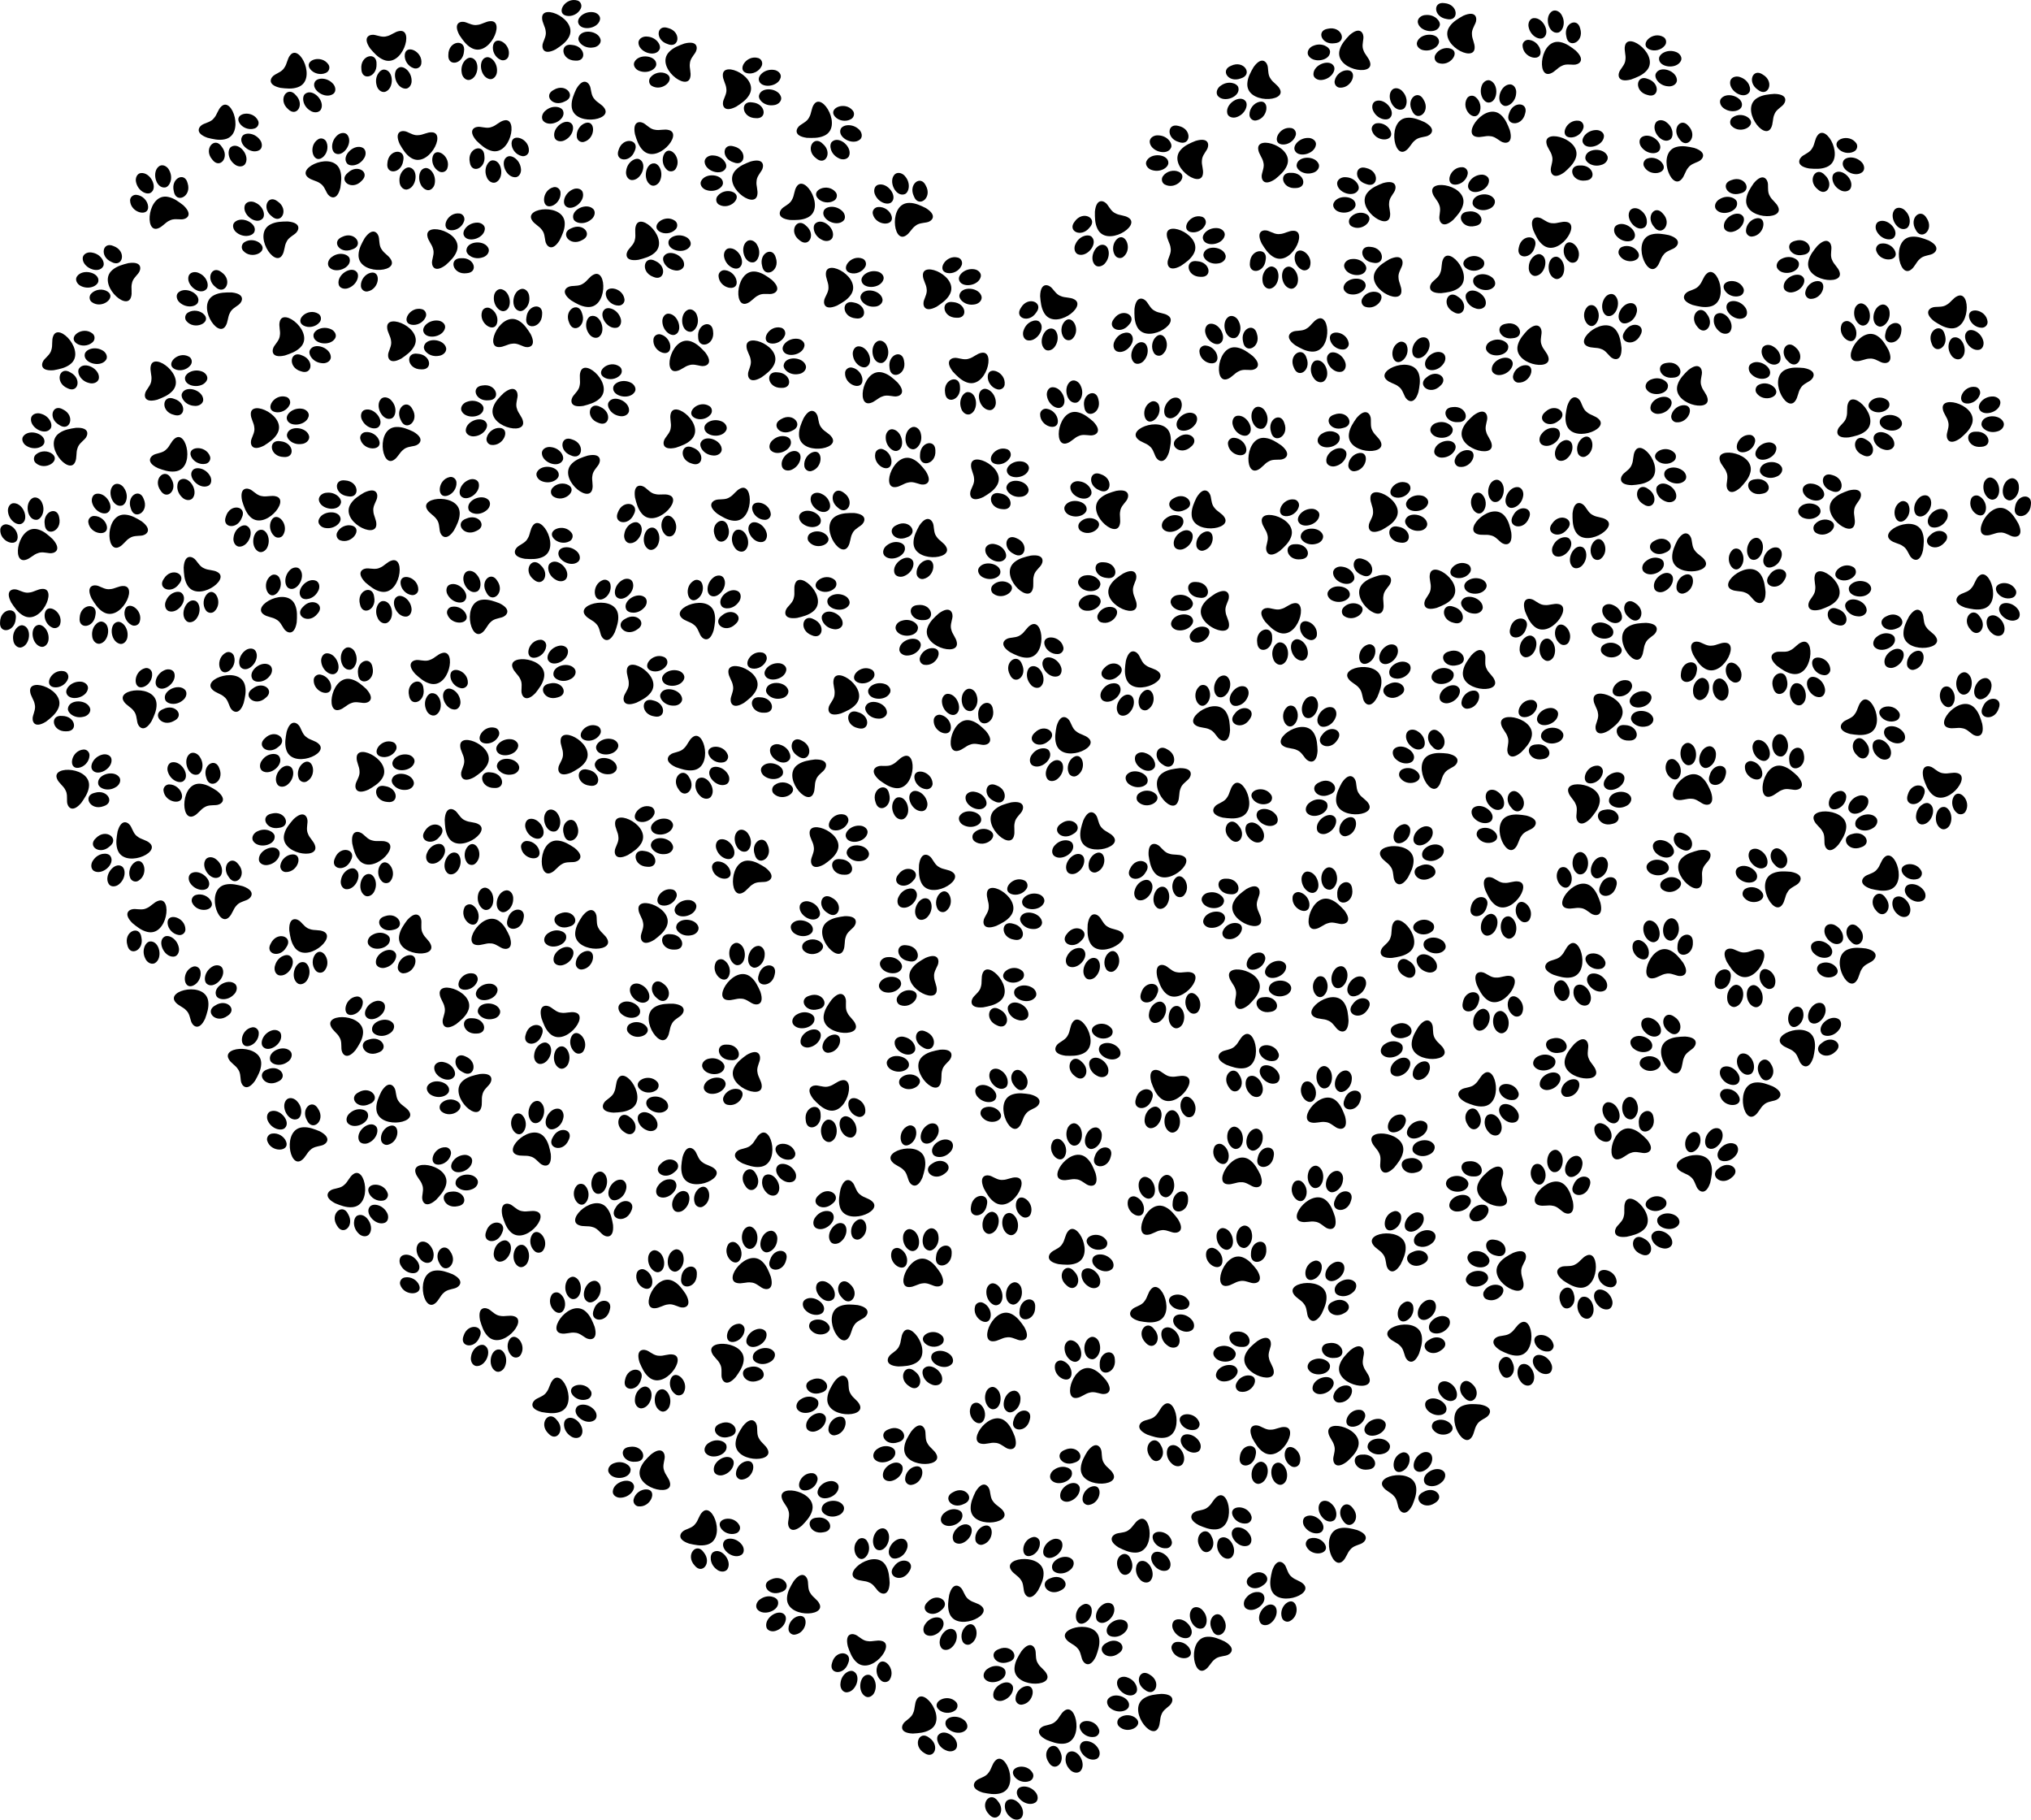 <?xml version='1.0' encoding='utf-8'?>
<svg xmlns:xlink="http://www.w3.org/1999/xlink" xmlns="http://www.w3.org/2000/svg" enable-background="new 0 0 4465.146 4000" version="1.1" viewBox="0 0 4465.1 4e3"> <symbol id="a" viewBox="-26.001 -25 52.002 50"> <path d="m8.626 24.985c-8.455-1.46-10.141-17.355-1.97-19.022 3.783-0.72 9.383 4.985 8.274 12.513-0.216 3.243-2.73 6.787-6.304 6.509zm-23.83-5.684c-1.358-7.678 4.225-14.03 8.429-13.381 7.565 1.261 6.414 16.49-1.867 18.732-3.325 0.882-6.062-2.342-6.562-5.351zm27.675-18.805c-2.174-11.04 13.089-9.902 13.47 2.455 1.065 10.242-12.29 8.792-13.47-2.455zm-37.966 5.177c-3.284-10.243 10.404-18.996 12.827-9.966 1.283 4.825-1.352 10.428-5.811 12.618-2.589 1.452-6.093 0.219-7.016-2.652zm14.31-30.56c4.095-0.113 7.616 2.699 11.688 2.908 3.455 0.527 6.549-1.271 9.656-2.447 3.564-1.525 11.575-0.662 5.854 10.721-2.641 4.182-5.471 8.578-9.803 11.189-15.12 9.372-30.263-22.287-17.395-22.371z"/> </symbol> <use transform="matrix(2.068 -1.519 -1.519 -2.068 4186.3 524.58)" x="-26.001" y="-25" width="52.002" height="50" overflow="visible" xlink:href="#a"/> <use transform="matrix(2.297 1.143 1.143 -2.297 3860.4 1251.5)" x="-26.001" y="-25" width="52.002" height="50" overflow="visible" xlink:href="#a"/> <use transform="matrix(-1.535 2.056 2.056 1.535 4030.1 358.46)" x="-26.001" y="-25" width="52.002" height="50" overflow="visible" xlink:href="#a"/> <use transform="matrix(1.384 -2.161 -2.161 -1.384 457.33 658.42)" x="-26.001" y="-25" width="52.002" height="50" overflow="visible" xlink:href="#a"/> <use transform="matrix(1.022 2.354 2.354 -1.022 4058.2 1804.4)" x="-26.001" y="-25" width="52.002" height="50" overflow="visible" xlink:href="#a"/> <use transform="matrix(-1.882 -1.744 -1.744 1.882 636.35 1662.6)" x="-26.001" y="-25" width="52.002" height="50" overflow="visible" xlink:href="#a"/> <use transform="matrix(-2.497 -.591 -.591 2.497 4260.7 1755)" x="-26.001" y="-25" width="52.002" height="50" overflow="visible" xlink:href="#a"/> <use transform="matrix(-1.879 -1.747 -1.747 1.879 2329 1650.2)" x="-26.001" y="-25" width="52.002" height="50" overflow="visible" xlink:href="#a"/> <use transform="matrix(-1.455 2.114 2.114 1.455 1826 289.05)" x="-26.001" y="-25" width="52.002" height="50" overflow="visible" xlink:href="#a"/> <use transform="matrix(2.512 .524 .524 -2.512 1661.6 2763.7)" x="-26.001" y="-25" width="52.002" height="50" overflow="visible" xlink:href="#a"/> <use transform="matrix(2.321 1.094 1.094 -2.321 3542.7 715.5)" x="-26.001" y="-25" width="52.002" height="50" overflow="visible" xlink:href="#a"/> <use transform="matrix(1.112 -2.312 -2.312 -1.112 2543.9 1710.3)" x="-26.001" y="-25" width="52.002" height="50" overflow="visible" xlink:href="#a"/> <use transform="matrix(-1.791 -1.837 -1.837 1.791 2800.3 3506.6)" x="-26.001" y="-25" width="52.002" height="50" overflow="visible" xlink:href="#a"/> <use transform="matrix(-1.371 -2.169 -2.169 1.371 2137 3332.5)" x="-26.001" y="-25" width="52.002" height="50" overflow="visible" xlink:href="#a"/> <use transform="matrix(1.377 -2.165 -2.165 -1.377 1428.4 2222.1)" x="-26.001" y="-25" width="52.002" height="50" overflow="visible" xlink:href="#a"/> <use transform="matrix(2.398 -.914 -.914 -2.398 1646 597.04)" x="-26.001" y="-25" width="52.002" height="50" overflow="visible" xlink:href="#a"/> <use transform="matrix(-2.566 -.026 -.026 2.566 2814.5 570.84)" x="-26.001" y="-25" width="52.002" height="50" overflow="visible" xlink:href="#a"/> <use transform="matrix(1.063 -2.335 -2.335 -1.063 1807.7 2036.8)" x="-26.001" y="-25" width="52.002" height="50" overflow="visible" xlink:href="#a"/> <use transform="matrix(-.298 2.549 2.549 .298 2229.9 1998.6)" x="-26.001" y="-25" width="52.002" height="50" overflow="visible" xlink:href="#a"/> <use transform="matrix(.729 -2.46 -2.46 -.729 2408.4 1108.4)" x="-26.001" y="-25" width="52.002" height="50" overflow="visible" xlink:href="#a"/> <use transform="matrix(1.948 1.671 1.671 -1.948 739.9 359.65)" x="-26.001" y="-25" width="52.002" height="50" overflow="visible" xlink:href="#a"/> <use transform="matrix(1.817 1.812 1.812 -1.817 3755.6 2546)" x="-26.001" y="-25" width="52.002" height="50" overflow="visible" xlink:href="#a"/> <use transform="matrix(2.222 1.282 1.282 -2.222 2686.2 1553.9)" x="-26.001" y="-25" width="52.002" height="50" overflow="visible" xlink:href="#a"/> <use transform="matrix(-2.564 -.09 -.09 2.564 3762.2 1475.7)" x="-26.001" y="-25" width="52.002" height="50" overflow="visible" xlink:href="#a"/> <use transform="matrix(.77 2.448 2.448 -.77 3517.6 1749.8)" x="-26.001" y="-25" width="52.002" height="50" overflow="visible" xlink:href="#a"/> <use transform="matrix(.382 2.537 2.537 -.382 4338.5 917.46)" x="-26.001" y="-25" width="52.002" height="50" overflow="visible" xlink:href="#a"/> <use transform="matrix(1.194 -2.271 -2.271 -1.194 2503.1 3743.5)" x="-26.001" y="-25" width="52.002" height="50" overflow="visible" xlink:href="#a"/> <use transform="matrix(.28 2.551 2.551 -.28 1033.3 2206.6)" x="-26.001" y="-25" width="52.002" height="50" overflow="visible" xlink:href="#a"/> <use transform="matrix(-1.623 -1.987 -1.987 1.623 2380.4 1857.4)" x="-26.001" y="-25" width="52.002" height="50" overflow="visible" xlink:href="#a"/> <use transform="matrix(1.29 -2.218 -2.218 -1.29 3567.9 1387)" x="-26.001" y="-25" width="52.002" height="50" overflow="visible" xlink:href="#a"/> <use transform="matrix(-1.103 -2.317 -2.317 1.103 2231.5 3681.9)" x="-26.001" y="-25" width="52.002" height="50" overflow="visible" xlink:href="#a"/> <use transform="matrix(1.084 -2.326 -2.326 -1.084 1742.2 1691.9)" x="-26.001" y="-25" width="52.002" height="50" overflow="visible" xlink:href="#a"/> <use transform="matrix(-2.321 1.093 1.093 2.321 1629.1 1143.6)" x="-26.001" y="-25" width="52.002" height="50" overflow="visible" xlink:href="#a"/> <use transform="matrix(2.564 -.095 -.095 -2.564 2209.6 2883.6)" x="-26.001" y="-25" width="52.002" height="50" overflow="visible" xlink:href="#a"/> <use transform="matrix(1.863 1.764 1.764 -1.863 3112.7 808.03)" x="-26.001" y="-25" width="52.002" height="50" overflow="visible" xlink:href="#a"/> <use transform="matrix(1.702 -1.921 -1.921 -1.702 3302.3 1800.3)" x="-26.001" y="-25" width="52.002" height="50" overflow="visible" xlink:href="#a"/> <use transform="matrix(-1.623 1.987 1.987 1.623 669.6 183.55)" x="-26.001" y="-25" width="52.002" height="50" overflow="visible" xlink:href="#a"/> <use transform="matrix(.208 -2.557 -2.557 -.208 3288.1 2792.2)" x="-26.001" y="-25" width="52.002" height="50" overflow="visible" xlink:href="#a"/> <use transform="matrix(-2.337 1.059 1.059 2.337 3488.5 2829.8)" x="-26.001" y="-25" width="52.002" height="50" overflow="visible" xlink:href="#a"/> <use transform="matrix(.665 2.478 2.478 -.665 3218.2 434.48)" x="-26.001" y="-25" width="52.002" height="50" overflow="visible" xlink:href="#a"/> <use transform="matrix(2.378 .965 .965 -2.378 1322.9 2644.6)" x="-26.001" y="-25" width="52.002" height="50" overflow="visible" xlink:href="#a"/> <use transform="matrix(1.545 -2.049 -2.049 -1.545 3884.1 1928)" x="-26.001" y="-25" width="52.002" height="50" overflow="visible" xlink:href="#a"/> <use transform="matrix(.439 2.528 2.528 -.439 1007.4 536.27)" x="-26.001" y="-25" width="52.002" height="50" overflow="visible" xlink:href="#a"/> <use transform="matrix(-1.94 -1.679 -1.679 1.94 2483.3 1506)" x="-26.001" y="-25" width="52.002" height="50" overflow="visible" xlink:href="#a"/> <use transform="matrix(-.931 -2.391 -2.391 .931 1810.9 2248)" x="-26.001" y="-25" width="52.002" height="50" overflow="visible" xlink:href="#a"/> <use transform="matrix(1.859 1.768 1.768 -1.859 1563.4 1331.6)" x="-26.001" y="-25" width="52.002" height="50" overflow="visible" xlink:href="#a"/> <use transform="matrix(-.14 2.562 2.562 .14 3075 1125.9)" x="-26.001" y="-25" width="52.002" height="50" overflow="visible" xlink:href="#a"/> <use transform="matrix(1.553 -2.043 -2.043 -1.553 3201.2 3098.8)" x="-26.001" y="-25" width="52.002" height="50" overflow="visible" xlink:href="#a"/> <use transform="matrix(2.523 .468 .468 -2.523 2197.1 3116)" x="-26.001" y="-25" width="52.002" height="50" overflow="visible" xlink:href="#a"/> <use transform="matrix(-2.014 1.59 1.59 2.014 2576.2 3155.7)" x="-26.001" y="-25" width="52.002" height="50" overflow="visible" xlink:href="#a"/> <use transform="matrix(2.41 -.88 -.88 -2.41 2703.3 763.45)" x="-26.001" y="-25" width="52.002" height="50" overflow="visible" xlink:href="#a"/> <use transform="matrix(2.498 -.585 -.585 -2.498 3572.2 2479.4)" x="-26.001" y="-25" width="52.002" height="50" overflow="visible" xlink:href="#a"/> <use transform="matrix(1.575 2.026 2.026 -1.575 2412 3586.9)" x="-26.001" y="-25" width="52.002" height="50" overflow="visible" xlink:href="#a"/> <use transform="matrix(-1.104 -2.316 -2.316 1.104 3104.7 2308.7)" x="-26.001" y="-25" width="52.002" height="50" overflow="visible" xlink:href="#a"/> <use transform="matrix(-1.298 2.213 2.213 1.298 2026.2 2986.1)" x="-26.001" y="-25" width="52.002" height="50" overflow="visible" xlink:href="#a"/> <use transform="matrix(-.066 2.565 2.565 .066 2197.9 1052.5)" x="-26.001" y="-25" width="52.002" height="50" overflow="visible" xlink:href="#a"/> <use transform="matrix(.986 2.369 2.369 -.986 195.22 1713.6)" x="-26.001" y="-25" width="52.002" height="50" overflow="visible" xlink:href="#a"/> <use transform="matrix(2.532 .418 .418 -2.532 3726.9 1700)" x="-26.001" y="-25" width="52.002" height="50" overflow="visible" xlink:href="#a"/> <use transform="matrix(1.691 -1.93 -1.93 -1.691 2211.3 2413.3)" x="-26.001" y="-25" width="52.002" height="50" overflow="visible" xlink:href="#a"/> <use transform="matrix(2.561 .159 .159 -2.561 4113.1 731.92)" x="-26.001" y="-25" width="52.002" height="50" overflow="visible" xlink:href="#a"/> <use transform="matrix(-.439 2.528 2.528 .439 1890.6 1533.8)" x="-26.001" y="-25" width="52.002" height="50" overflow="visible" xlink:href="#a"/> <use transform="matrix(2.497 .589 .589 -2.497 3486.6 1940.9)" x="-26.001" y="-25" width="52.002" height="50" overflow="visible" xlink:href="#a"/> <use transform="matrix(-1.825 -1.804 -1.804 1.825 3449.9 946.86)" x="-26.001" y="-25" width="52.002" height="50" overflow="visible" xlink:href="#a"/> <use transform="matrix(2.539 -.373 -.373 -2.539 2386.2 3005.6)" x="-26.001" y="-25" width="52.002" height="50" overflow="visible" xlink:href="#a"/> <use transform="matrix(-1.426 2.133 2.133 1.426 1788.9 468.94)" x="-26.001" y="-25" width="52.002" height="50" overflow="visible" xlink:href="#a"/> <use transform="matrix(-.79 -2.441 -2.441 .79 3974.7 590.31)" x="-26.001" y="-25" width="52.002" height="50" overflow="visible" xlink:href="#a"/> <use transform="matrix(-2.331 1.072 1.072 2.331 4304.1 720.83)" x="-26.001" y="-25" width="52.002" height="50" overflow="visible" xlink:href="#a"/> <use transform="matrix(-1.157 -2.29 -2.29 1.157 2377.6 3243.2)" x="-26.001" y="-25" width="52.002" height="50" overflow="visible" xlink:href="#a"/> <use transform="matrix(-1.053 -2.34 -2.34 1.053 1618 3186.8)" x="-26.001" y="-25" width="52.002" height="50" overflow="visible" xlink:href="#a"/> <use transform="matrix(2.478 -.666 -.666 -2.478 756.63 1491.4)" x="-26.001" y="-25" width="52.002" height="50" overflow="visible" xlink:href="#a"/> <use transform="matrix(1.804 -1.825 -1.825 -1.804 3670.7 329.61)" x="-26.001" y="-25" width="52.002" height="50" overflow="visible" xlink:href="#a"/> <use transform="matrix(-1.649 1.966 1.966 1.649 2741.6 1788.4)" x="-26.001" y="-25" width="52.002" height="50" overflow="visible" xlink:href="#a"/> <use transform="matrix(2.194 -1.331 -1.331 -2.194 1982.3 448.77)" x="-26.001" y="-25" width="52.002" height="50" overflow="visible" xlink:href="#a"/> <use transform="matrix(-.426 -2.53 -2.53 .426 3211.8 959.27)" x="-26.001" y="-25" width="52.002" height="50" overflow="visible" xlink:href="#a"/> <use transform="matrix(-1.257 -2.237 -2.237 1.257 2010.5 1208.5)" x="-26.001" y="-25" width="52.002" height="50" overflow="visible" xlink:href="#a"/> <use transform="matrix(-.165 -2.561 -2.561 .165 1609.1 2362.2)" x="-26.001" y="-25" width="52.002" height="50" overflow="visible" xlink:href="#a"/> <use transform="matrix(-2.54 .363 .363 2.54 859.3 135.36)" x="-26.001" y="-25" width="52.002" height="50" overflow="visible" xlink:href="#a"/> <use transform="matrix(-.95 2.384 2.384 .95 2209.2 2189.2)" x="-26.001" y="-25" width="52.002" height="50" overflow="visible" xlink:href="#a"/> <use transform="matrix(-1.289 -2.218 -2.218 1.289 4187.1 1408.5)" x="-26.001" y="-25" width="52.002" height="50" overflow="visible" xlink:href="#a"/> <use transform="matrix(-2.343 -1.047 -1.047 2.343 659.15 2094.3)" x="-26.001" y="-25" width="52.002" height="50" overflow="visible" xlink:href="#a"/> <use transform="matrix(-1.828 1.801 1.801 1.828 4167.2 1950.1)" x="-26.001" y="-25" width="52.002" height="50" overflow="visible" xlink:href="#a"/> <use transform="matrix(2.554 -.246 -.246 -2.554 1990.9 1004.5)" x="-26.001" y="-25" width="52.002" height="50" overflow="visible" xlink:href="#a"/> <use transform="matrix(-2.47 -.696 -.696 2.47 1085.3 2947.1)" x="-26.001" y="-25" width="52.002" height="50" overflow="visible" xlink:href="#a"/> <use transform="matrix(-1.448 2.118 2.118 1.448 2394.8 2306.6)" x="-26.001" y="-25" width="52.002" height="50" overflow="visible" xlink:href="#a"/> <use transform="matrix(1.762 -1.865 -1.865 -1.762 3615.1 522.55)" x="-26.001" y="-25" width="52.002" height="50" overflow="visible" xlink:href="#a"/> <use transform="matrix(2.417 -.86 -.86 -2.417 3413.8 91.96)" x="-26.001" y="-25" width="52.002" height="50" overflow="visible" xlink:href="#a"/> <use transform="matrix(-.275 -2.551 -2.551 .275 2733.8 2992.5)" x="-26.001" y="-25" width="52.002" height="50" overflow="visible" xlink:href="#a"/> <use transform="matrix(-1.095 -2.32 -2.32 1.095 1989 3198.8)" x="-26.001" y="-25" width="52.002" height="50" overflow="visible" xlink:href="#a"/> <use transform="matrix(-2.439 .798 .798 2.439 340.93 2049.7)" x="-26.001" y="-25" width="52.002" height="50" overflow="visible" xlink:href="#a"/> <use transform="matrix(-.551 2.506 2.506 .551 4046 1307.2)" x="-26.001" y="-25" width="52.002" height="50" overflow="visible" xlink:href="#a"/> <use transform="matrix(1.89 -1.736 -1.736 -1.89 2929.8 3365.3)" x="-26.001" y="-25" width="52.002" height="50" overflow="visible" xlink:href="#a"/> <use transform="matrix(2.08 -1.502 -1.502 -2.08 3843.6 2383.6)" x="-26.001" y="-25" width="52.002" height="50" overflow="visible" xlink:href="#a"/> <use transform="matrix(2.461 .726 .726 -2.461 3428.5 2596.1)" x="-26.001" y="-25" width="52.002" height="50" overflow="visible" xlink:href="#a"/> <use transform="matrix(-2.534 -.404 -.404 2.534 1441.1 3036.1)" x="-26.001" y="-25" width="52.002" height="50" overflow="visible" xlink:href="#a"/> <use transform="matrix(.798 -2.439 -2.439 -.798 2176.9 1791.9)" x="-26.001" y="-25" width="52.002" height="50" overflow="visible" xlink:href="#a"/> <use transform="matrix(.607 2.493 2.493 -.607 1787.5 3305.3)" x="-26.001" y="-25" width="52.002" height="50" overflow="visible" xlink:href="#a"/> <use transform="matrix(-2.478 -.665 -.665 2.478 1135 2717.2)" x="-26.001" y="-25" width="52.002" height="50" overflow="visible" xlink:href="#a"/> <use transform="matrix(.948 -2.384 -2.384 -.948 2018.6 2332.7)" x="-26.001" y="-25" width="52.002" height="50" overflow="visible" xlink:href="#a"/> <use transform="matrix(-2.565 .052 .052 2.565 66.494 1358.9)" x="-26.001" y="-25" width="52.002" height="50" overflow="visible" xlink:href="#a"/> <use transform="matrix(2.339 -1.056 -1.056 -2.339 1211.1 1848.6)" x="-26.001" y="-25" width="52.002" height="50" overflow="visible" xlink:href="#a"/> <use transform="matrix(-1.344 -2.186 -2.186 1.344 3679.1 1241.3)" x="-26.001" y="-25" width="52.002" height="50" overflow="visible" xlink:href="#a"/> <use transform="matrix(-.545 -2.507 -2.507 .545 2942.6 3016)" x="-26.001" y="-25" width="52.002" height="50" overflow="visible" xlink:href="#a"/> <use transform="matrix(-.024 -2.566 -2.566 .024 2637.9 1345.8)" x="-26.001" y="-25" width="52.002" height="50" overflow="visible" xlink:href="#a"/> <use transform="matrix(-2.565 .07 .07 2.565 1052 111.12)" x="-26.001" y="-25" width="52.002" height="50" overflow="visible" xlink:href="#a"/> <use transform="matrix(2.215 1.295 1.295 -2.215 2878.9 1599.6)" x="-26.001" y="-25" width="52.002" height="50" overflow="visible" xlink:href="#a"/> <use transform="matrix(-2.185 1.346 1.346 2.185 2512.8 3410.1)" x="-26.001" y="-25" width="52.002" height="50" overflow="visible" xlink:href="#a"/> <use transform="matrix(-2.538 -.375 -.375 2.538 3300.5 1996.7)" x="-26.001" y="-25" width="52.002" height="50" overflow="visible" xlink:href="#a"/> <use transform="matrix(2.508 .542 .542 -2.508 2924.4 2411.1)" x="-26.001" y="-25" width="52.002" height="50" overflow="visible" xlink:href="#a"/> <use transform="matrix(-2.111 1.458 1.458 2.111 2689.2 3358.2)" x="-26.001" y="-25" width="52.002" height="50" overflow="visible" xlink:href="#a"/> <use transform="matrix(.139 2.562 2.562 -.139 1845.2 1856.8)" x="-26.001" y="-25" width="52.002" height="50" overflow="visible" xlink:href="#a"/> <use transform="matrix(-2.042 1.554 1.554 2.042 1687 2560.6)" x="-26.001" y="-25" width="52.002" height="50" overflow="visible" xlink:href="#a"/> <use transform="matrix(-2.013 1.591 1.591 2.013 1539.7 1688.4)" x="-26.001" y="-25" width="52.002" height="50" overflow="visible" xlink:href="#a"/> <use transform="matrix(2.563 .114 .114 -2.563 4398 1114.3)" x="-26.001" y="-25" width="52.002" height="50" overflow="visible" xlink:href="#a"/> <use transform="matrix(1.511 2.074 2.074 -1.511 3109.4 3254.5)" x="-26.001" y="-25" width="52.002" height="50" overflow="visible" xlink:href="#a"/> <use transform="matrix(.096 -2.564 -2.564 -.096 3018.2 609.47)" x="-26.001" y="-25" width="52.002" height="50" overflow="visible" xlink:href="#a"/> <use transform="matrix(.661 -2.479 -2.479 -.661 1247.6 1032.1)" x="-26.001" y="-25" width="52.002" height="50" overflow="visible" xlink:href="#a"/> <use transform="matrix(2.485 -.641 -.641 -2.485 67.63 1161.8)" x="-26.001" y="-25" width="52.002" height="50" overflow="visible" xlink:href="#a"/> <use transform="matrix(1.805 1.824 1.824 -1.805 2566.2 939.98)" x="-26.001" y="-25" width="52.002" height="50" overflow="visible" xlink:href="#a"/> <use transform="matrix(-1.189 -2.274 -2.274 1.189 2743.9 200.11)" x="-26.001" y="-25" width="52.002" height="50" overflow="visible" xlink:href="#a"/> <use transform="matrix(1.877 -1.75 -1.75 -1.877 480.27 1950.5)" x="-26.001" y="-25" width="52.002" height="50" overflow="visible" xlink:href="#a"/> <use transform="matrix(1.36 -2.176 -2.176 -1.36 581.3 503.07)" x="-26.001" y="-25" width="52.002" height="50" overflow="visible" xlink:href="#a"/> <use transform="matrix(-1.817 1.812 1.812 1.817 1569.1 3389.1)" x="-26.001" y="-25" width="52.002" height="50" overflow="visible" xlink:href="#a"/> <use transform="matrix(1.275 2.227 2.227 -1.275 3105.4 1875.9)" x="-26.001" y="-25" width="52.002" height="50" overflow="visible" xlink:href="#a"/> <use transform="matrix(2.488 .628 .628 -2.488 2903.7 2630.6)" x="-26.001" y="-25" width="52.002" height="50" overflow="visible" xlink:href="#a"/> <use transform="matrix(-1.118 2.309 2.309 1.118 3217.9 622.74)" x="-26.001" y="-25" width="52.002" height="50" overflow="visible" xlink:href="#a"/> <use transform="matrix(-2.222 -1.283 -1.283 2.222 421.77 1298.8)" x="-26.001" y="-25" width="52.002" height="50" overflow="visible" xlink:href="#a"/> <use transform="matrix(.092 2.564 2.564 -.092 1076.6 1665.9)" x="-26.001" y="-25" width="52.002" height="50" overflow="visible" xlink:href="#a"/> <use transform="matrix(2.515 .506 .506 -2.515 2375.3 2536.7)" x="-26.001" y="-25" width="52.002" height="50" overflow="visible" xlink:href="#a"/> <use transform="matrix(-2.566 -.046 -.046 2.566 241.83 1351.5)" x="-26.001" y="-25" width="52.002" height="50" overflow="visible" xlink:href="#a"/> <use transform="matrix(-.101 2.564 2.564 .101 846.81 1696.1)" x="-26.001" y="-25" width="52.002" height="50" overflow="visible" xlink:href="#a"/> <use transform="matrix(-2.56 -.173 -.173 2.56 2201.5 2650)" x="-26.001" y="-25" width="52.002" height="50" overflow="visible" xlink:href="#a"/> <use transform="matrix(-.507 -2.515 -2.515 .507 1404.8 3244.3)" x="-26.001" y="-25" width="52.002" height="50" overflow="visible" xlink:href="#a"/> <use transform="matrix(-2.422 -.848 -.848 2.422 801.63 1901.3)" x="-26.001" y="-25" width="52.002" height="50" overflow="visible" xlink:href="#a"/> <use transform="matrix(1.472 2.102 2.102 -1.472 3033.1 1478.7)" x="-26.001" y="-25" width="52.002" height="50" overflow="visible" xlink:href="#a"/> <use transform="matrix(-2.476 .674 .674 2.476 961.61 1504.5)" x="-26.001" y="-25" width="52.002" height="50" overflow="visible" xlink:href="#a"/> <use transform="matrix(-1.893 -1.732 -1.732 1.893 1507.1 2597.3)" x="-26.001" y="-25" width="52.002" height="50" overflow="visible" xlink:href="#a"/> <use transform="matrix(-2.082 1.5 1.5 2.082 790.8 2649.6)" x="-26.001" y="-25" width="52.002" height="50" overflow="visible" xlink:href="#a"/> <use transform="matrix(.496 -2.518 -2.518 -.496 1607.7 388.53)" x="-26.001" y="-25" width="52.002" height="50" overflow="visible" xlink:href="#a"/> <use transform="matrix(1.354 2.179 2.179 -1.354 341.26 1532)" x="-26.001" y="-25" width="52.002" height="50" overflow="visible" xlink:href="#a"/> <use transform="matrix(1.667 1.951 1.951 -1.667 2028.2 2533.9)" x="-26.001" y="-25" width="52.002" height="50" overflow="visible" xlink:href="#a"/> <use transform="matrix(-.019 2.566 2.566 .019 1415.9 1838.7)" x="-26.001" y="-25" width="52.002" height="50" overflow="visible" xlink:href="#a"/> <use transform="matrix(-1.274 2.227 2.227 1.274 1399.8 2427.6)" x="-26.001" y="-25" width="52.002" height="50" overflow="visible" xlink:href="#a"/> <use transform="matrix(-1.369 -2.17 -2.17 1.369 830.38 2453.3)" x="-26.001" y="-25" width="52.002" height="50" overflow="visible" xlink:href="#a"/> <use transform="matrix(.553 -2.506 -2.506 -.553 4021 1110.8)" x="-26.001" y="-25" width="52.002" height="50" overflow="visible" xlink:href="#a"/> <use transform="matrix(.557 -2.505 -2.505 -.557 1461.4 128.15)" x="-26.001" y="-25" width="52.002" height="50" overflow="visible" xlink:href="#a"/> <use transform="matrix(-.951 2.383 2.383 .951 165.82 788.69)" x="-26.001" y="-25" width="52.002" height="50" overflow="visible" xlink:href="#a"/> <use transform="matrix(-2.087 1.492 1.492 2.087 3276.7 2428.1)" x="-26.001" y="-25" width="52.002" height="50" overflow="visible" xlink:href="#a"/> <use transform="matrix(-.285 2.55 2.55 .285 1438.5 1507.8)" x="-26.001" y="-25" width="52.002" height="50" overflow="visible" xlink:href="#a"/> <use transform="matrix(-2.509 -.538 -.538 2.509 2563.9 2422)" x="-26.001" y="-25" width="52.002" height="50" overflow="visible" xlink:href="#a"/> <use transform="matrix(-1.835 1.793 1.793 1.835 4374.5 1332.1)" x="-26.001" y="-25" width="52.002" height="50" overflow="visible" xlink:href="#a"/> <use transform="matrix(-.732 -2.459 -2.459 .732 623.4 1850.1)" x="-26.001" y="-25" width="52.002" height="50" overflow="visible" xlink:href="#a"/> <use transform="matrix(1.209 2.263 2.263 -1.209 572.42 2322.8)" x="-26.001" y="-25" width="52.002" height="50" overflow="visible" xlink:href="#a"/> <use transform="matrix(-1.041 2.345 2.345 1.041 3109.1 2082.4)" x="-26.001" y="-25" width="52.002" height="50" overflow="visible" xlink:href="#a"/> <use transform="matrix(-.516 -2.514 -2.514 .516 1081.5 911.03)" x="-26.001" y="-25" width="52.002" height="50" overflow="visible" xlink:href="#a"/> <use transform="matrix(-.656 -2.481 -2.481 .656 3335.1 774.1)" x="-26.001" y="-25" width="52.002" height="50" overflow="visible" xlink:href="#a"/> <use transform="matrix(1.544 -2.049 -2.049 -1.544 3912.7 820.55)" x="-26.001" y="-25" width="52.002" height="50" overflow="visible" xlink:href="#a"/> <use transform="matrix(-.983 -2.37 -2.37 .983 2965.9 969.9)" x="-26.001" y="-25" width="52.002" height="50" overflow="visible" xlink:href="#a"/> <use transform="matrix(-2.192 1.333 1.333 2.192 3351.9 2977.2)" x="-26.001" y="-25" width="52.002" height="50" overflow="visible" xlink:href="#a"/> <use transform="matrix(-1.009 -2.359 -2.359 1.009 3839.5 454.15)" x="-26.001" y="-25" width="52.002" height="50" overflow="visible" xlink:href="#a"/> <use transform="matrix(-1.112 -2.313 -2.313 1.112 1820 3089.8)" x="-26.001" y="-25" width="52.002" height="50" overflow="visible" xlink:href="#a"/> <use transform="matrix(1.972 1.641 1.641 -1.972 4218.6 1156.3)" x="-26.001" y="-25" width="52.002" height="50" overflow="visible" xlink:href="#a"/> <use transform="matrix(-1.203 -2.267 -2.267 1.203 790.06 576.03)" x="-26.001" y="-25" width="52.002" height="50" overflow="visible" xlink:href="#a"/> <use transform="matrix(.815 2.433 2.433 -.815 3085.4 2516.5)" x="-26.001" y="-25" width="52.002" height="50" overflow="visible" xlink:href="#a"/> <use transform="matrix(-.911 -2.399 -2.399 .911 3216.2 1491.6)" x="-26.001" y="-25" width="52.002" height="50" overflow="visible" xlink:href="#a"/> <use transform="matrix(1.376 2.166 2.166 -1.376 2913.2 2834.4)" x="-26.001" y="-25" width="52.002" height="50" overflow="visible" xlink:href="#a"/> <use transform="matrix(-2.564 -.099 -.099 2.564 918.47 353.53)" x="-26.001" y="-25" width="52.002" height="50" overflow="visible" xlink:href="#a"/> <use transform="matrix(1.036 -2.347 -2.347 -1.036 118.27 963.81)" x="-26.001" y="-25" width="52.002" height="50" overflow="visible" xlink:href="#a"/> <use transform="matrix(-1.974 1.639 1.639 1.974 3469.2 2143.5)" x="-26.001" y="-25" width="52.002" height="50" overflow="visible" xlink:href="#a"/> <use transform="matrix(.798 -2.439 -2.439 -.798 236.08 606.51)" x="-26.001" y="-25" width="52.002" height="50" overflow="visible" xlink:href="#a"/> <use transform="matrix(.589 2.497 2.497 -.589 3369 1605.6)" x="-26.001" y="-25" width="52.002" height="50" overflow="visible" xlink:href="#a"/> <use transform="matrix(2.483 -.646 -.646 -2.483 3903.1 1682.1)" x="-26.001" y="-25" width="52.002" height="50" overflow="visible" xlink:href="#a"/> <use transform="matrix(-2.029 1.57 1.57 2.029 401.06 1031.7)" x="-26.001" y="-25" width="52.002" height="50" overflow="visible" xlink:href="#a"/> <use transform="matrix(.229 2.556 2.556 -.229 1469.8 2021.8)" x="-26.001" y="-25" width="52.002" height="50" overflow="visible" xlink:href="#a"/> <use transform="matrix(2.553 .257 .257 -2.553 2733.2 2542.5)" x="-26.001" y="-25" width="52.002" height="50" overflow="visible" xlink:href="#a"/> <use transform="matrix(-1.742 1.884 1.884 1.742 2558.4 2897.7)" x="-26.001" y="-25" width="52.002" height="50" overflow="visible" xlink:href="#a"/> <use transform="matrix(-.608 2.493 2.493 .608 670.28 749.81)" x="-26.001" y="-25" width="52.002" height="50" overflow="visible" xlink:href="#a"/> <use transform="matrix(-.643 -2.484 -2.484 .643 2943.2 125.72)" x="-26.001" y="-25" width="52.002" height="50" overflow="visible" xlink:href="#a"/> <use transform="matrix(1.573 2.027 2.027 -1.573 1354.3 1335.6)" x="-26.001" y="-25" width="52.002" height="50" overflow="visible" xlink:href="#a"/> <use transform="matrix(-2.436 -.807 -.807 2.436 1424 1140)" x="-26.001" y="-25" width="52.002" height="50" overflow="visible" xlink:href="#a"/> <use transform="matrix(-2.27 -1.196 -1.196 2.27 2306.7 701.21)" x="-26.001" y="-25" width="52.002" height="50" overflow="visible" xlink:href="#a"/> <use transform="matrix(.043 2.566 2.566 -.043 1256.1 66.816)" x="-26.001" y="-25" width="52.002" height="50" overflow="visible" xlink:href="#a"/> <use transform="matrix(-2.562 -.138 -.138 2.562 2792.5 3199.1)" x="-26.001" y="-25" width="52.002" height="50" overflow="visible" xlink:href="#a"/> <use transform="matrix(-2.499 -.58 -.58 2.499 1222.4 2281.4)" x="-26.001" y="-25" width="52.002" height="50" overflow="visible" xlink:href="#a"/> <use transform="matrix(-2.526 -.453 -.453 2.526 3387 1385.7)" x="-26.001" y="-25" width="52.002" height="50" overflow="visible" xlink:href="#a"/> <use transform="matrix(-.156 2.561 2.561 .156 1877.7 632.94)" x="-26.001" y="-25" width="52.002" height="50" overflow="visible" xlink:href="#a"/> <use transform="matrix(-1.925 -1.697 -1.697 1.925 2094.3 3559.7)" x="-26.001" y="-25" width="52.002" height="50" overflow="visible" xlink:href="#a"/> <use transform="matrix(2.392 .929 .929 -2.392 1185.3 2489.1)" x="-26.001" y="-25" width="52.002" height="50" overflow="visible" xlink:href="#a"/> <use transform="matrix(2.306 -1.126 -1.126 -2.306 259.33 1132.6)" x="-26.001" y="-25" width="52.002" height="50" overflow="visible" xlink:href="#a"/> <use transform="matrix(-2.451 .76 .76 2.451 852.8 1301.6)" x="-26.001" y="-25" width="52.002" height="50" overflow="visible" xlink:href="#a"/> <use transform="matrix(-2.498 -.585 -.585 2.498 1895.9 3662.7)" x="-26.001" y="-25" width="52.002" height="50" overflow="visible" xlink:href="#a"/> <use transform="matrix(1.268 2.231 2.231 -1.268 1008.4 1112.7)" x="-26.001" y="-25" width="52.002" height="50" overflow="visible" xlink:href="#a"/> <use transform="matrix(2.502 -.568 -.568 -2.502 2119.8 1581.9)" x="-26.001" y="-25" width="52.002" height="50" overflow="visible" xlink:href="#a"/> <use transform="matrix(2.355 -1.018 -1.018 -2.355 2765.4 963.2)" x="-26.001" y="-25" width="52.002" height="50" overflow="visible" xlink:href="#a"/> <use transform="matrix(-1.139 -2.3 -2.3 1.139 1731.6 3528.2)" x="-26.001" y="-25" width="52.002" height="50" overflow="visible" xlink:href="#a"/> <use transform="matrix(.149 2.562 2.562 -.149 1706.6 786.62)" x="-26.001" y="-25" width="52.002" height="50" overflow="visible" xlink:href="#a"/> <use transform="matrix(-2.478 -.665 -.665 2.478 562.78 1145.4)" x="-26.001" y="-25" width="52.002" height="50" overflow="visible" xlink:href="#a"/> <use transform="matrix(-1.864 1.764 1.764 1.864 3775.2 667.69)" x="-26.001" y="-25" width="52.002" height="50" overflow="visible" xlink:href="#a"/> <use transform="matrix(.414 2.532 2.532 -.414 3467.4 332.35)" x="-26.001" y="-25" width="52.002" height="50" overflow="visible" xlink:href="#a"/> <use transform="matrix(2.544 .335 .335 -2.544 1084.1 2017.7)" x="-26.001" y="-25" width="52.002" height="50" overflow="visible" xlink:href="#a"/> <use transform="matrix(2.467 .706 .706 -2.467 4328.1 1546.2)" x="-26.001" y="-25" width="52.002" height="50" overflow="visible" xlink:href="#a"/> <use transform="matrix(2.41 .88 .88 -2.41 3296 1123.6)" x="-26.001" y="-25" width="52.002" height="50" overflow="visible" xlink:href="#a"/> <use transform="matrix(2.523 -.465 -.465 -2.523 2908.7 1974)" x="-26.001" y="-25" width="52.002" height="50" overflow="visible" xlink:href="#a"/> <use transform="matrix(-2.157 -1.39 -1.39 2.157 2422.6 516.92)" x="-26.001" y="-25" width="52.002" height="50" overflow="visible" xlink:href="#a"/> <use transform="matrix(2.244 1.244 1.244 -2.244 1937 3428.7)" x="-26.001" y="-25" width="52.002" height="50" overflow="visible" xlink:href="#a"/> <use transform="matrix(-2.278 1.182 1.182 2.278 2900.3 771.24)" x="-26.001" y="-25" width="52.002" height="50" overflow="visible" xlink:href="#a"/> <use transform="matrix(.86 -2.417 -2.417 -.86 2219.3 1248.2)" x="-26.001" y="-25" width="52.002" height="50" overflow="visible" xlink:href="#a"/> <use transform="matrix(1.616 -1.993 -1.993 -1.616 4049.1 2094.7)" x="-26.001" y="-25" width="52.002" height="50" overflow="visible" xlink:href="#a"/> <use transform="matrix(1.593 -2.012 -2.012 -1.593 3129.8 1666.9)" x="-26.001" y="-25" width="52.002" height="50" overflow="visible" xlink:href="#a"/> <use transform="matrix(.484 -2.52 -2.52 -.484 2998.4 436.14)" x="-26.001" y="-25" width="52.002" height="50" overflow="visible" xlink:href="#a"/> <use transform="matrix(.084 2.564 2.564 -.084 2629.9 542.26)" x="-26.001" y="-25" width="52.002" height="50" overflow="visible" xlink:href="#a"/> <use transform="matrix(-2.473 -.683 -.683 2.473 1426.2 339.89)" x="-26.001" y="-25" width="52.002" height="50" overflow="visible" xlink:href="#a"/> <use transform="matrix(-2.387 .941 .941 2.387 1984.1 1732.3)" x="-26.001" y="-25" width="52.002" height="50" overflow="visible" xlink:href="#a"/> <use transform="matrix(-1.19 2.273 2.273 1.19 3637.9 1046.4)" x="-26.001" y="-25" width="52.002" height="50" overflow="visible" xlink:href="#a"/> <use transform="matrix(-2.353 -1.024 -1.024 2.353 2548.8 1928.7)" x="-26.001" y="-25" width="52.002" height="50" overflow="visible" xlink:href="#a"/> <use transform="matrix(.459 -2.525 -2.525 -.459 2586.7 343.78)" x="-26.001" y="-25" width="52.002" height="50" overflow="visible" xlink:href="#a"/> <use transform="matrix(2.069 1.518 1.518 -2.069 639.96 1315.7)" x="-26.001" y="-25" width="52.002" height="50" overflow="visible" xlink:href="#a"/> <use transform="matrix(-1.413 -2.142 -2.142 1.413 1760 972.86)" x="-26.001" y="-25" width="52.002" height="50" overflow="visible" xlink:href="#a"/> <use transform="matrix(-2.152 -1.397 -1.397 2.152 3472.5 1180.4)" x="-26.001" y="-25" width="52.002" height="50" overflow="visible" xlink:href="#a"/> <use transform="matrix(-2.52 .482 .482 2.52 2141.7 843.63)" x="-26.001" y="-25" width="52.002" height="50" overflow="visible" xlink:href="#a"/> <use transform="matrix(-2.301 1.136 1.136 2.301 1307.8 673.53)" x="-26.001" y="-25" width="52.002" height="50" overflow="visible" xlink:href="#a"/> <use transform="matrix(.19 2.559 2.559 -.19 3569.2 1562.1)" x="-26.001" y="-25" width="52.002" height="50" overflow="visible" xlink:href="#a"/> <use transform="matrix(1.359 2.177 2.177 -1.359 3087.4 2725.7)" x="-26.001" y="-25" width="52.002" height="50" overflow="visible" xlink:href="#a"/> <use transform="matrix(-.506 2.515 2.515 .506 388.35 845.28)" x="-26.001" y="-25" width="52.002" height="50" overflow="visible" xlink:href="#a"/> <use transform="matrix(-2.525 .457 .457 2.525 2828.1 1393.9)" x="-26.001" y="-25" width="52.002" height="50" overflow="visible" xlink:href="#a"/> <use transform="matrix(-1.269 -2.23 -2.23 1.269 2939.6 1774)" x="-26.001" y="-25" width="52.002" height="50" overflow="visible" xlink:href="#a"/> <use transform="matrix(.135 -2.562 -2.562 -.135 3179.7 73.759)" x="-26.001" y="-25" width="52.002" height="50" overflow="visible" xlink:href="#a"/> <use transform="matrix(-1.373 -2.168 -2.168 1.373 2622.8 1147.3)" x="-26.001" y="-25" width="52.002" height="50" overflow="visible" xlink:href="#a"/> <use transform="matrix(.331 2.545 2.545 -.331 2833.2 348.31)" x="-26.001" y="-25" width="52.002" height="50" overflow="visible" xlink:href="#a"/> <use transform="matrix(2.565 -.066 -.066 -2.565 2025.9 2764.7)" x="-26.001" y="-25" width="52.002" height="50" overflow="visible" xlink:href="#a"/> <use transform="matrix(-1.856 1.772 1.772 1.856 510.03 299.86)" x="-26.001" y="-25" width="52.002" height="50" overflow="visible" xlink:href="#a"/> <use transform="matrix(-.195 2.558 2.558 .195 1294 1660.1)" x="-26.001" y="-25" width="52.002" height="50" overflow="visible" xlink:href="#a"/> <use transform="matrix(2.324 -1.088 -1.088 -2.324 1630.8 1892.9)" x="-26.001" y="-25" width="52.002" height="50" overflow="visible" xlink:href="#a"/> <use transform="matrix(-.799 2.438 2.438 .799 1449.8 543.01)" x="-26.001" y="-25" width="52.002" height="50" overflow="visible" xlink:href="#a"/> <use transform="matrix(-2.483 -.648 -.648 2.483 2575.1 2192.2)" x="-26.001" y="-25" width="52.002" height="50" overflow="visible" xlink:href="#a"/> <use transform="matrix(1.584 2.018 2.018 -1.584 453.14 2185.4)" x="-26.001" y="-25" width="52.002" height="50" overflow="visible" xlink:href="#a"/> <use transform="matrix(2.066 -1.521 -1.521 -2.066 941.2 2797.1)" x="-26.001" y="-25" width="52.002" height="50" overflow="visible" xlink:href="#a"/> <use transform="matrix(.411 2.533 2.533 -.411 2841.7 1164.9)" x="-26.001" y="-25" width="52.002" height="50" overflow="visible" xlink:href="#a"/> <use transform="matrix(.678 -2.475 -2.475 -.678 2986.8 1295.3)" x="-26.001" y="-25" width="52.002" height="50" overflow="visible" xlink:href="#a"/> <use transform="matrix(-2.492 .613 .613 2.492 1095.7 333.53)" x="-26.001" y="-25" width="52.002" height="50" overflow="visible" xlink:href="#a"/> <use transform="matrix(.064 2.565 2.565 -.064 2093.5 632.15)" x="-26.001" y="-25" width="52.002" height="50" overflow="visible" xlink:href="#a"/> <use transform="matrix(.953 2.382 2.382 -.953 1634.7 2976)" x="-26.001" y="-25" width="52.002" height="50" overflow="visible" xlink:href="#a"/> <use transform="matrix(.644 2.484 2.484 -.644 982.39 2588.9)" x="-26.001" y="-25" width="52.002" height="50" overflow="visible" xlink:href="#a"/> <use transform="matrix(.02 2.566 2.566 -.02 1653.2 193.22)" x="-26.001" y="-25" width="52.002" height="50" overflow="visible" xlink:href="#a"/> <use transform="matrix(1.639 1.974 1.974 -1.639 3120.6 2921.3)" x="-26.001" y="-25" width="52.002" height="50" overflow="visible" xlink:href="#a"/> <use transform="matrix(-2.136 -1.422 -1.422 2.136 2508.8 731.07)" x="-26.001" y="-25" width="52.002" height="50" overflow="visible" xlink:href="#a"/> <use transform="matrix(-.92 2.395 2.395 .92 4112.4 935.71)" x="-26.001" y="-25" width="52.002" height="50" overflow="visible" xlink:href="#a"/> <use transform="matrix(2.552 -.263 -.263 -2.552 2718.5 2760.3)" x="-26.001" y="-25" width="52.002" height="50" overflow="visible" xlink:href="#a"/> <use transform="matrix(2.558 -.202 -.202 -2.558 2546.2 2648.4)" x="-26.001" y="-25" width="52.002" height="50" overflow="visible" xlink:href="#a"/> <use transform="matrix(2.522 -.472 -.472 -2.522 1503.6 747.56)" x="-26.001" y="-25" width="52.002" height="50" overflow="visible" xlink:href="#a"/> <use transform="matrix(-2.214 1.297 1.297 2.214 2274 1443.3)" x="-26.001" y="-25" width="52.002" height="50" overflow="visible" xlink:href="#a"/> <use transform="matrix(-.774 2.446 2.446 .774 1328.4 863.69)" x="-26.001" y="-25" width="52.002" height="50" overflow="visible" xlink:href="#a"/> <use transform="matrix(.098 2.564 2.564 -.098 916.03 745.71)" x="-26.001" y="-25" width="52.002" height="50" overflow="visible" xlink:href="#a"/> <use transform="matrix(.659 2.48 2.48 -.659 3849.9 1022.9)" x="-26.001" y="-25" width="52.002" height="50" overflow="visible" xlink:href="#a"/> <use transform="matrix(-1.235 2.249 2.249 1.235 2057.6 3791.6)" x="-26.001" y="-25" width="52.002" height="50" overflow="visible" xlink:href="#a"/> <use transform="matrix(2.147 -1.405 -1.405 -2.147 2638.5 3601.2)" x="-26.001" y="-25" width="52.002" height="50" overflow="visible" xlink:href="#a"/> <use transform="matrix(-.537 -2.509 -2.509 .537 3685.6 861.26)" x="-26.001" y="-25" width="52.002" height="50" overflow="visible" xlink:href="#a"/> <use transform="matrix(-2.071 1.515 1.515 2.071 2354.9 3828.8)" x="-26.001" y="-25" width="52.002" height="50" overflow="visible" xlink:href="#a"/> <use transform="matrix(-2.101 -1.473 -1.473 2.101 2404.7 2084.5)" x="-26.001" y="-25" width="52.002" height="50" overflow="visible" xlink:href="#a"/> <use transform="matrix(2.517 .498 .498 -2.517 1273.8 2874)" x="-26.001" y="-25" width="52.002" height="50" overflow="visible" xlink:href="#a"/> <use transform="matrix(-.15 -2.562 -2.562 .15 2707.2 1997.5)" x="-26.001" y="-25" width="52.002" height="50" overflow="visible" xlink:href="#a"/> <use transform="matrix(-2.565 -.051 -.051 2.565 3836.6 2150)" x="-26.001" y="-25" width="52.002" height="50" overflow="visible" xlink:href="#a"/> <use transform="matrix(2.411 -.877 -.877 -2.411 352.43 432.25)" x="-26.001" y="-25" width="52.002" height="50" overflow="visible" xlink:href="#a"/> <use transform="matrix(2.565 -.079 -.079 -2.565 1465.7 2811.1)" x="-26.001" y="-25" width="52.002" height="50" overflow="visible" xlink:href="#a"/> <use transform="matrix(1.821 1.808 1.808 -1.821 3982.1 2270.6)" x="-26.001" y="-25" width="52.002" height="50" overflow="visible" xlink:href="#a"/> <use transform="matrix(2.096 -1.48 -1.48 -2.096 649.34 2481.9)" x="-26.001" y="-25" width="52.002" height="50" overflow="visible" xlink:href="#a"/> <use transform="matrix(-2.222 -1.282 -1.282 2.222 995.69 1853)" x="-26.001" y="-25" width="52.002" height="50" overflow="visible" xlink:href="#a"/> <use transform="matrix(1.301 -2.212 -2.212 -1.301 3653.5 2296.1)" x="-26.001" y="-25" width="52.002" height="50" overflow="visible" xlink:href="#a"/> <use transform="matrix(-.612 2.492 2.492 .612 1529.7 952.62)" x="-26.001" y="-25" width="52.002" height="50" overflow="visible" xlink:href="#a"/> <use transform="matrix(-.359 -2.541 -2.541 .359 3245.8 2617.6)" x="-26.001" y="-25" width="52.002" height="50" overflow="visible" xlink:href="#a"/> <use transform="matrix(2.149 -1.402 -1.402 -2.149 854.97 941.87)" x="-26.001" y="-25" width="52.002" height="50" overflow="visible" xlink:href="#a"/> <use transform="matrix(.217 2.557 2.557 -.217 1667.4 1501)" x="-26.001" y="-25" width="52.002" height="50" overflow="visible" xlink:href="#a"/> <use transform="matrix(.242 2.554 2.554 -.242 132.45 1542)" x="-26.001" y="-25" width="52.002" height="50" overflow="visible" xlink:href="#a"/> <use transform="matrix(2.514 .514 .514 -2.514 3286.2 243.83)" x="-26.001" y="-25" width="52.002" height="50" overflow="visible" xlink:href="#a"/> <use transform="matrix(-1.066 -2.334 -2.334 1.066 1265.5 2065.6)" x="-26.001" y="-25" width="52.002" height="50" overflow="visible" xlink:href="#a"/> <use transform="matrix(1.207 -2.264 -2.264 -1.207 3850.6 226.07)" x="-26.001" y="-25" width="52.002" height="50" overflow="visible" xlink:href="#a"/> <use transform="matrix(-1.767 1.86 1.86 1.767 2214.8 3935)" x="-26.001" y="-25" width="52.002" height="50" overflow="visible" xlink:href="#a"/> <use transform="matrix(1.379 -2.164 -2.164 -1.379 1825.7 1143.4)" x="-26.001" y="-25" width="52.002" height="50" overflow="visible" xlink:href="#a"/> <use transform="matrix(-1.691 1.93 1.93 1.691 4121.1 1605.7)" x="-26.001" y="-25" width="52.002" height="50" overflow="visible" xlink:href="#a"/> <use transform="matrix(2.538 .38 .38 -2.538 1636.3 2139.3)" x="-26.001" y="-25" width="52.002" height="50" overflow="visible" xlink:href="#a"/> <use transform="matrix(2.566 -.006 -.006 -2.566 1125.3 699.06)" x="-26.001" y="-25" width="52.002" height="50" overflow="visible" xlink:href="#a"/> <use transform="matrix(2.556 -.225 -.225 -2.556 3656.1 2084.5)" x="-26.001" y="-25" width="52.002" height="50" overflow="visible" xlink:href="#a"/> <use transform="matrix(-1.705 1.917 1.917 1.705 1244.5 3096.7)" x="-26.001" y="-25" width="52.002" height="50" overflow="visible" xlink:href="#a"/> <use transform="matrix(.766 -2.449 -2.449 -.766 3688.5 1897.8)" x="-26.001" y="-25" width="52.002" height="50" overflow="visible" xlink:href="#a"/> <use transform="matrix(.073 -2.565 -2.565 -.073 764.39 1122.8)" x="-26.001" y="-25" width="52.002" height="50" overflow="visible" xlink:href="#a"/> <use transform="matrix(-.925 -2.393 -2.393 .925 877.41 2073.3)" x="-26.001" y="-25" width="52.002" height="50" overflow="visible" xlink:href="#a"/> <use transform="matrix(.561 2.504 2.504 -.561 2770.8 2161)" x="-26.001" y="-25" width="52.002" height="50" overflow="visible" xlink:href="#a"/> <use transform="matrix(-.74 -2.457 -2.457 .74 3439.2 2344.4)" x="-26.001" y="-25" width="52.002" height="50" overflow="visible" xlink:href="#a"/> <use transform="matrix(-2.043 1.552 1.552 2.043 2750.1 2343.8)" x="-26.001" y="-25" width="52.002" height="50" overflow="visible" xlink:href="#a"/> <use transform="matrix(2.486 -.637 -.637 -2.486 1924.9 817.08)" x="-26.001" y="-25" width="52.002" height="50" overflow="visible" xlink:href="#a"/> <use transform="matrix(.141 -2.562 -2.562 -.141 1997.2 2144.8)" x="-26.001" y="-25" width="52.002" height="50" overflow="visible" xlink:href="#a"/> <use transform="matrix(-1.508 2.076 2.076 1.508 1206.5 1215.8)" x="-26.001" y="-25" width="52.002" height="50" overflow="visible" xlink:href="#a"/> <use transform="matrix(-.039 -2.566 -2.566 .039 2434.6 1302.4)" x="-26.001" y="-25" width="52.002" height="50" overflow="visible" xlink:href="#a"/> <use transform="matrix(1.789 1.839 1.839 -1.789 532.28 1491.5)" x="-26.001" y="-25" width="52.002" height="50" overflow="visible" xlink:href="#a"/> <use transform="matrix(-.477 2.521 2.521 .477 3201 1302.3)" x="-26.001" y="-25" width="52.002" height="50" overflow="visible" xlink:href="#a"/> <use transform="matrix(-1.853 -1.775 -1.775 1.853 1853.2 2667.8)" x="-26.001" y="-25" width="52.002" height="50" overflow="visible" xlink:href="#a"/> <use transform="matrix(.89 -2.407 -2.407 -.89 1007.4 2387.3)" x="-26.001" y="-25" width="52.002" height="50" overflow="visible" xlink:href="#a"/> <use transform="matrix(-1.405 -2.147 -2.147 1.405 1260 249.23)" x="-26.001" y="-25" width="52.002" height="50" overflow="visible" xlink:href="#a"/> <use transform="matrix(-.838 2.425 2.425 .838 1799 1331)" x="-26.001" y="-25" width="52.002" height="50" overflow="visible" xlink:href="#a"/> <use transform="matrix(-.414 -2.532 -2.532 .414 2036 1394.5)" x="-26.001" y="-25" width="52.002" height="50" overflow="visible" xlink:href="#a"/> <use transform="matrix(2.329 -1.077 -1.077 -2.329 424.91 1723.8)" x="-26.001" y="-25" width="52.002" height="50" overflow="visible" xlink:href="#a"/> <use transform="matrix(1.339 2.189 2.189 -1.339 1238.8 474.88)" x="-26.001" y="-25" width="52.002" height="50" overflow="visible" xlink:href="#a"/> <use transform="matrix(1.595 -2.01 -2.01 -1.595 1832.8 2879.2)" x="-26.001" y="-25" width="52.002" height="50" overflow="visible" xlink:href="#a"/> <use transform="matrix(-1.598 2.008 2.008 1.598 2380.3 2768.6)" x="-26.001" y="-25" width="52.002" height="50" overflow="visible" xlink:href="#a"/> <use transform="matrix(.022 2.566 2.566 -.022 615.48 938.05)" x="-26.001" y="-25" width="52.002" height="50" overflow="visible" xlink:href="#a"/> <use transform="matrix(2.257 1.22 1.22 -2.257 2945.3 2193.1)" x="-26.001" y="-25" width="52.002" height="50" overflow="visible" xlink:href="#a"/> <use transform="matrix(.464 2.524 2.524 -.464 2988.4 3166.2)" x="-26.001" y="-25" width="52.002" height="50" overflow="visible" xlink:href="#a"/> <use transform="matrix(2.057 -1.534 -1.534 -2.057 1044.4 1322.6)" x="-26.001" y="-25" width="52.002" height="50" overflow="visible" xlink:href="#a"/> <use transform="matrix(-2.113 -1.455 -1.455 2.113 2034.3 1953.5)" x="-26.001" y="-25" width="52.002" height="50" overflow="visible" xlink:href="#a"/> <use transform="matrix(2.45 -.763 -.763 -2.45 2353.5 904.99)" x="-26.001" y="-25" width="52.002" height="50" overflow="visible" xlink:href="#a"/> <use transform="matrix(-2.536 -.388 -.388 2.536 3406 546.64)" x="-26.001" y="-25" width="52.002" height="50" overflow="visible" xlink:href="#a"/> <use transform="matrix(.865 2.416 2.416 -.865 1196.6 1472.8)" x="-26.001" y="-25" width="52.002" height="50" overflow="visible" xlink:href="#a"/> <use transform="matrix(-2.39 .932 .932 2.39 3957.7 1481.5)" x="-26.001" y="-25" width="52.002" height="50" overflow="visible" xlink:href="#a"/> <use transform="matrix(1.302 2.211 2.211 -1.302 2291.8 3442.5)" x="-26.001" y="-25" width="52.002" height="50" overflow="visible" xlink:href="#a"/> <use transform="matrix(-1.899 -1.726 -1.726 1.899 265.27 1881.5)" x="-26.001" y="-25" width="52.002" height="50" overflow="visible" xlink:href="#a"/> <use transform="matrix(-.865 2.416 2.416 .865 3623.3 2691.8)" x="-26.001" y="-25" width="52.002" height="50" overflow="visible" xlink:href="#a"/> <use transform="matrix(2.132 -1.428 -1.428 -2.132 3078.5 262.27)" x="-26.001" y="-25" width="52.002" height="50" overflow="visible" xlink:href="#a"/> <use transform="matrix(-2.545 -.328 -.328 2.545 3282.9 2205)" x="-26.001" y="-25" width="52.002" height="50" overflow="visible" xlink:href="#a"/> <use transform="matrix(-2.518 .493 .493 2.518 1835.3 2442.8)" x="-26.001" y="-25" width="52.002" height="50" overflow="visible" xlink:href="#a"/> <use transform="matrix(-.548 2.507 2.507 .548 3628.8 142.13)" x="-26.001" y="-25" width="52.002" height="50" overflow="visible" xlink:href="#a"/> <use transform="matrix(1.041 2.345 2.345 -1.041 797.36 2256.2)" x="-26.001" y="-25" width="52.002" height="50" overflow="visible" xlink:href="#a"/> </svg>